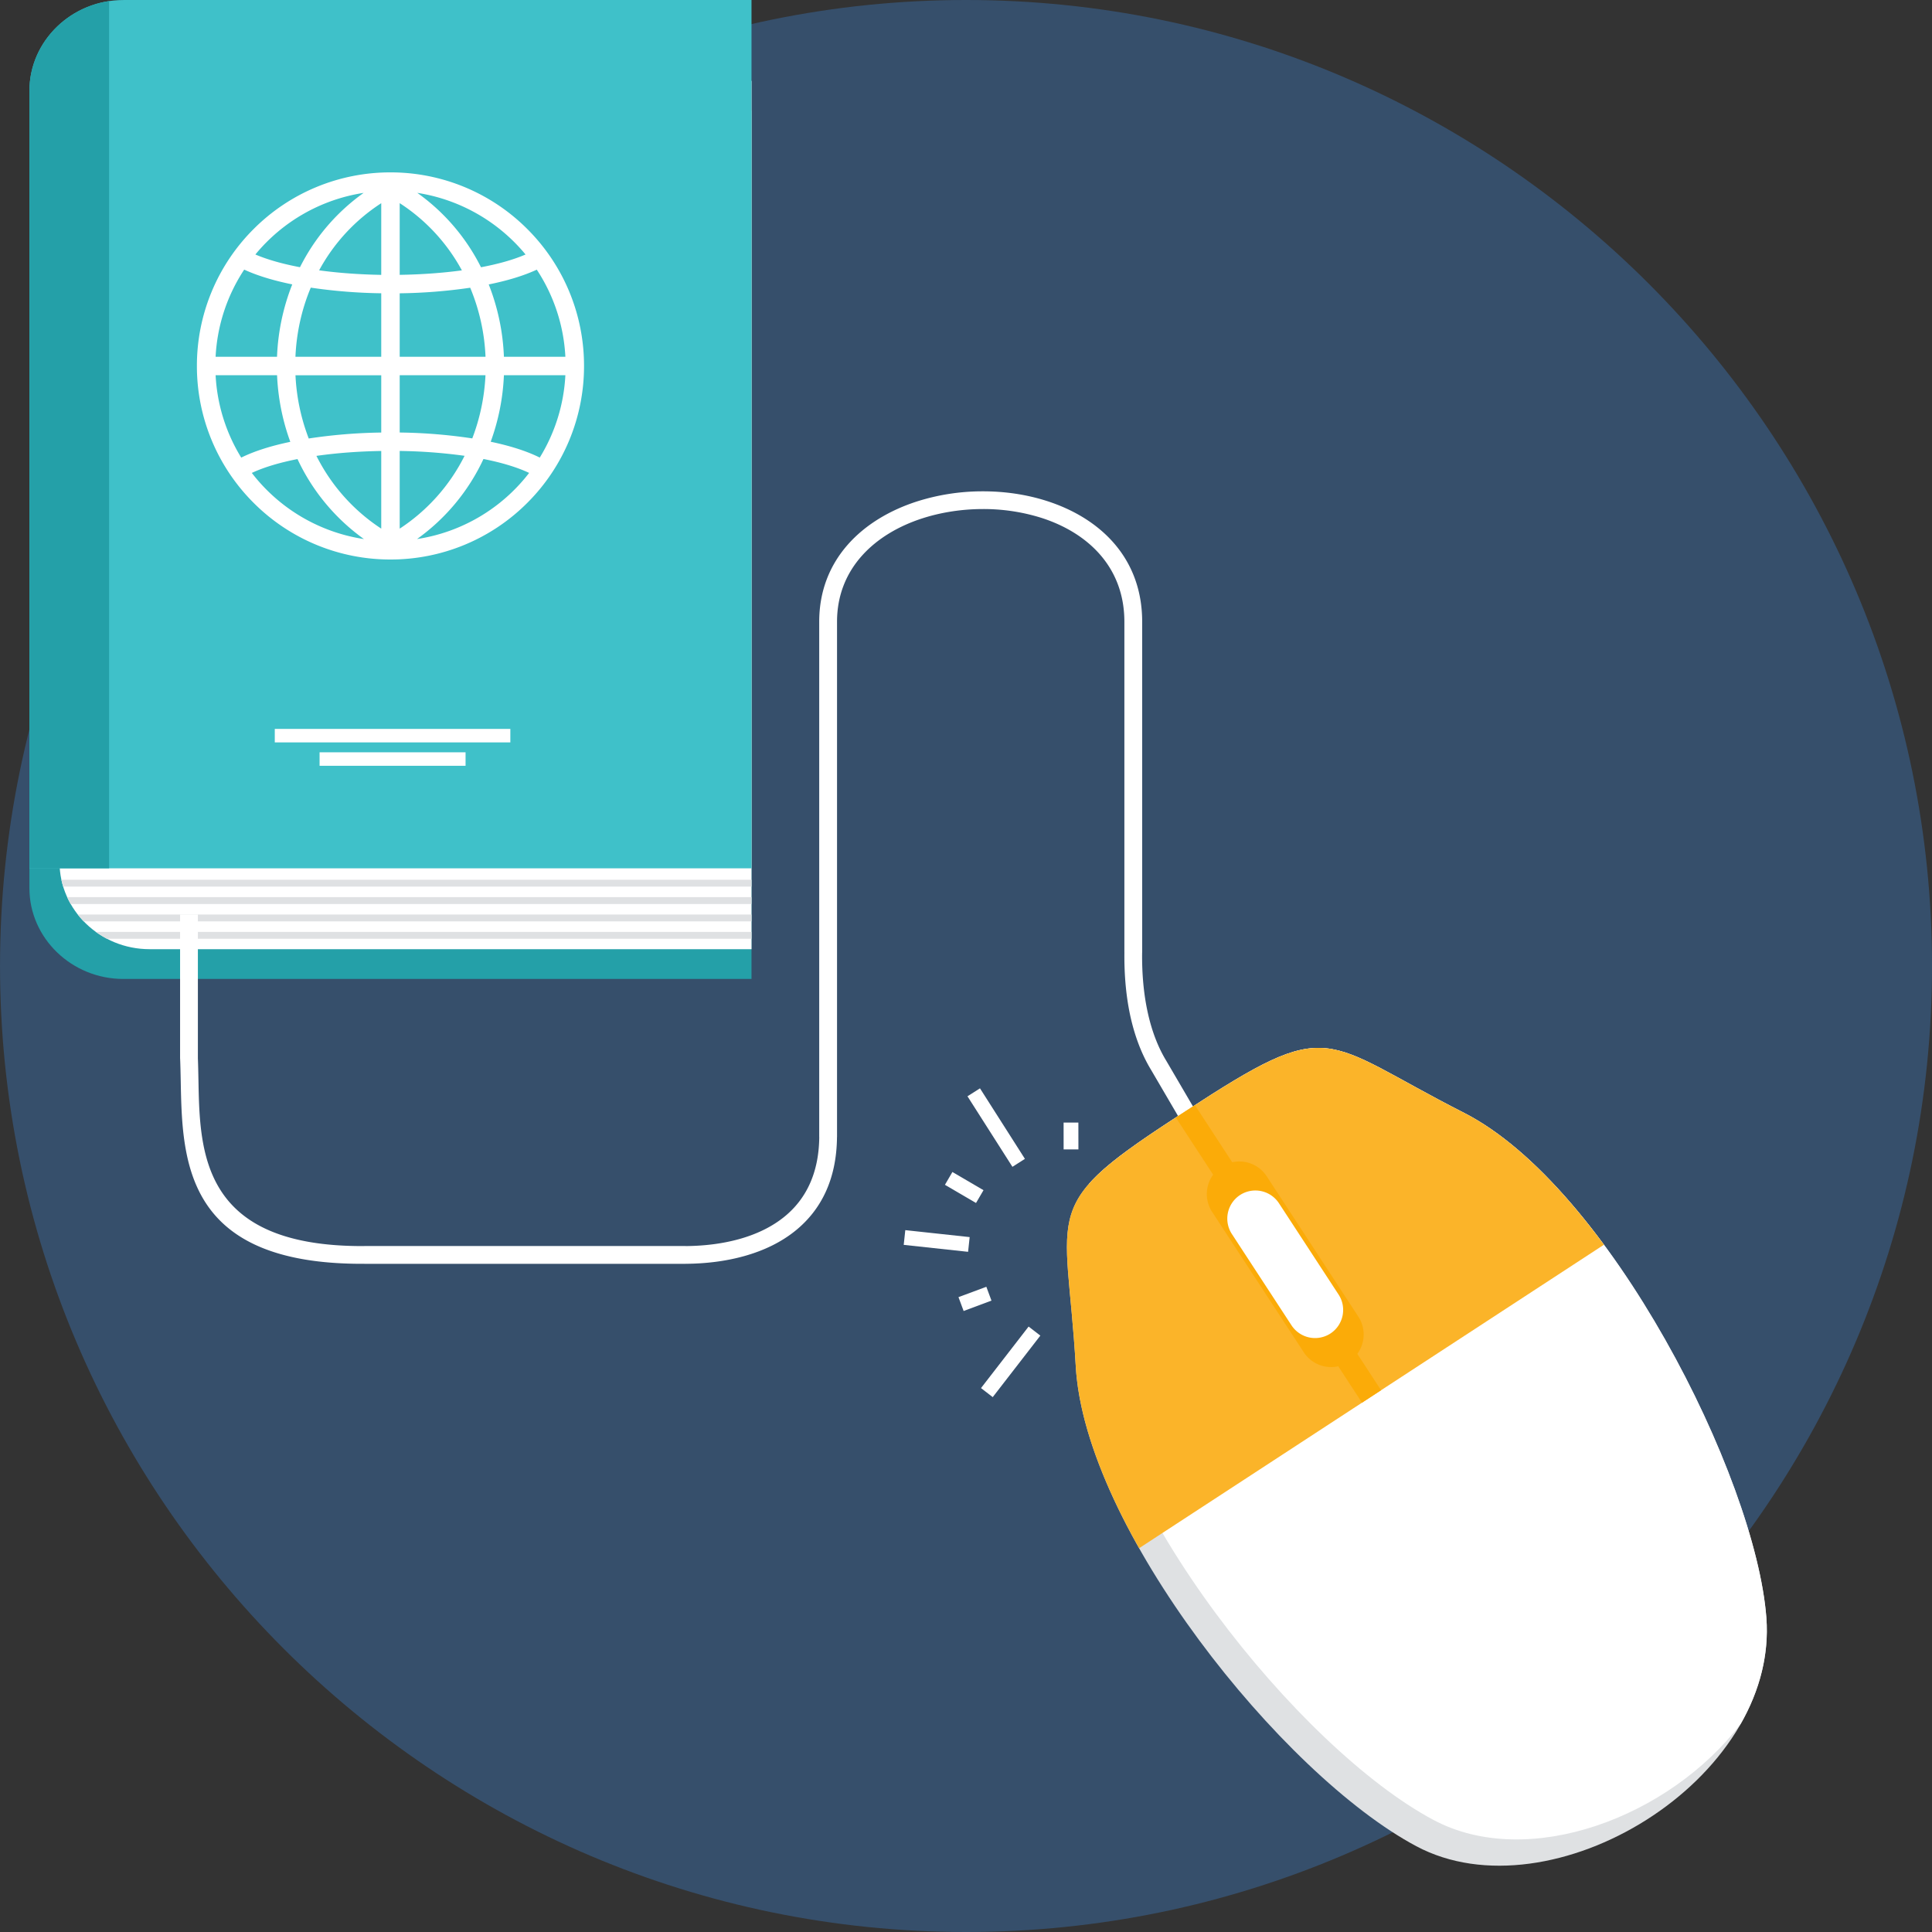 <svg width="85" height="85" fill="none" xmlns="http://www.w3.org/2000/svg"><rect width="100%" height="100%" fill="#333333" stroke="none"/><g clip-path="url(#clip0)"><path d="M42.501 85c23.408 0 42.5-19.092 42.5-42.5S65.909 0 42.5 0 .001 19.092.001 42.5 19.093 85 42.501 85z" fill="#364F6B"/><path d="M5.427 4.87h27.636v38.2H5.427c-2.273 0-4.133-1.797-4.133-3.994V8.864c0-2.197 1.86-3.994 4.133-3.994z" fill="#24A0A8"/><path d="M6.579 3.558h26.485V41.76H6.579c-2.178 0-3.96-1.722-3.96-3.828V7.387c0-2.106 1.782-3.829 3.96-3.829z" fill="#fff"/><path d="M5.427 0h27.636v38.202H1.294V3.995c0-2.197 1.86-3.994 4.133-3.994z" fill="#3FC1C9"/><path d="M4.8 38.202H1.295V3.995C1.295 2.005 2.822.341 4.8.047v38.155z" fill="#24A0A8"/><path d="M4.218 41h28.845v.302H4.707a4.157 4.157 0 01-.49-.302zm28.845-2.294v.302H2.78c-.03-.1-.056-.2-.078-.302h30.362zm0 .764v.303H3.11a3.745 3.745 0 01-.155-.303h30.108zm0 .765v.302H3.684a4.025 4.025 0 01-.263-.302h29.642z" fill="#DFE1E3"/><path d="M12.09 32.069h10.363v.594H12.089v-.594zm1.969 1.029h6.424v.593H14.06v-.593z" fill="#fff"/><path d="M8.706 40.235v6.33c.012.297.018.627.025.966.06 3.185.139 7.331 7.296 7.291l.002-.002h14.134v.002c1.58-.01 3.23-.366 4.376-1.315.895-.74 1.49-1.858 1.505-3.481h-.002v-22.67c0-2.74 1.895-4.52 4.306-5.296a9.525 9.525 0 012.871-.444c.98-.003 1.959.14 2.859.432 2.348.76 4.173 2.515 4.173 5.307v14.549l-.002.004c-.012.939.069 1.847.256 2.68.173.77.436 1.473.802 2.075l.003.005 3.082 5.268-.672.394-3.082-5.267c-.41-.677-.704-1.458-.895-2.303-.2-.892-.285-1.859-.274-2.856h-.001V27.356c0-2.393-1.587-3.903-3.628-4.565a8.491 8.491 0 00-2.62-.395c-.9.003-1.8.14-2.633.407-2.106.679-3.761 2.21-3.761 4.553v22.67l-.002.003c-.017 1.89-.723 3.202-1.786 4.082-1.302 1.077-3.133 1.48-4.872 1.491l-.002.002H16.029v-.002c-7.925.045-8.011-4.538-8.078-8.058-.007-.326-.013-.644-.026-.962l-.002-.017v-6.329h.783zm8.473-32.651a8.49 8.49 0 016.022 2.494 8.49 8.49 0 012.494 6.022 8.492 8.492 0 01-2.494 6.022 8.49 8.49 0 01-6.022 2.494 8.49 8.49 0 01-6.022-2.494A8.49 8.49 0 018.663 16.1a8.49 8.49 0 012.494-6.022 8.49 8.49 0 016.022-2.494zm6.1 13.222c-.537-.254-1.226-.458-2.008-.612a9.004 9.004 0 01-2.924 3.522 7.685 7.685 0 004.933-2.91zm-7.268 2.91a9.01 9.01 0 01-2.922-3.519c-.782.154-1.471.357-2.01.61a7.683 7.683 0 004.933 2.91zm-5.398-3.583c.58-.288 1.32-.519 2.159-.694a9.738 9.738 0 01-.582-2.93H9.486a7.668 7.668 0 001.127 3.624zm-1.128-4.436h2.703a9.668 9.668 0 01.67-3.185c-.812-.165-1.535-.382-2.114-.65a7.654 7.654 0 00-1.258 3.835h-.001zm1.752-4.5c.54.23 1.21.417 1.96.559.044-.085.088-.17.134-.254a8.925 8.925 0 012.668-3.016 7.685 7.685 0 00-4.763 2.71zm7.122-2.712a8.923 8.923 0 012.803 3.273c.753-.142 1.423-.329 1.96-.561a7.709 7.709 0 00-4.763-2.712zm5.257 3.379c-.577.268-1.3.486-2.114.65a9.678 9.678 0 01.668 3.183h2.704a7.668 7.668 0 00-1.258-3.833zm1.257 4.645H22.17a9.722 9.722 0 01-.581 2.926c.84.176 1.582.408 2.158.697a7.664 7.664 0 001.127-3.623zm-7.288-7.57v3.153c.944-.015 1.876-.08 2.736-.197l-.004-.007a8.13 8.13 0 00-2.732-2.95zm0 3.965v2.793h3.776a8.841 8.841 0 00-.674-3.038 23.35 23.35 0 01-3.102.245zm0 3.605v2.52a23.14 23.14 0 013.193.259c.342-.89.536-1.831.581-2.779h-3.774zm0 3.331v3.418a8.221 8.221 0 002.854-3.204 22.907 22.907 0 00-2.854-.214zm-.812 3.418v-3.417c-.986.016-1.96.088-2.852.216.035.068.07.137.107.205a8.218 8.218 0 002.746 2.996zm0-4.23V16.51H13a8.9 8.9 0 00.583 2.782 23.24 23.24 0 013.19-.262zm0-3.331v-2.794a23.375 23.375 0 01-3.1-.248c-.406.966-.63 2-.675 3.042h3.775zm0-3.606V8.94a8.13 8.13 0 00-2.731 2.95l-.002.003c.86.118 1.791.184 2.734.2z" fill="#fff"/><path d="M62.31 81.225c-5.92-3.158-14.576-13.996-14.981-21.113-.406-7.117-1.74-6.995 4.846-11.233 6.48-4.232 5.88-3.152 12.233.081 6.353 3.234 12.829 15.986 13.305 22.21.546 7.157-9.482 13.214-15.403 10.055z" fill="#DFE1E3"/><path d="M47.913 52.08c.766-.87 2.078-1.796 4.261-3.202 6.481-4.231 5.88-3.152 12.234.081 6.353 3.235 12.83 15.986 13.304 22.21.126 1.645-.308 3.232-1.122 4.663-3.113 4.104-9.344 6.468-13.527 4.236-5.928-3.163-14.595-14.014-15-21.14-.21-3.688-.669-5.434-.15-6.849z" fill="#fff"/><path d="M50.116 68.115c-1.583-2.8-2.651-5.612-2.787-8.004-.406-7.117-1.74-6.994 4.846-11.233 6.48-4.231 5.88-3.152 12.233.081 2.115 1.077 4.243 3.209 6.16 5.803L50.116 68.115z" fill="#FBB429"/><path d="M52.571 48.62l8.19 12.544-.839.548-8.191-12.546.443-.288.397-.258z" fill="#FBAB08"/><path d="M53.743 51.331a1.439 1.439 0 011.985.418l4.035 6.18c.432.66.244 1.554-.416 1.985a1.438 1.438 0 01-1.985-.417l-4.035-6.18a1.44 1.44 0 01.416-1.986z" fill="#FBAB08"/><path d="M54.556 52.577a1.24 1.24 0 011.712.36l2.625 4.02c.372.57.21 1.34-.36 1.712a1.24 1.24 0 01-1.712-.36l-2.625-4.02a1.24 1.24 0 01.36-1.712zm-11.615.349l-1.368-.799.329-.564 1.368.8-.329.563zm1.602-1.59l-1.978-3.104.55-.35 1.977 3.103-.549.35zm2.252-.767l-.001-1.18h.65l.002 1.18h-.65zm-1.024 8.192l-2.095 2.707-.516-.398 2.095-2.707.516.398zm-2.15-1.539l-1.225.457-.227-.61 1.226-.456.226.61zm-1.029-2.147l-2.832-.306.069-.648 2.832.306-.069.648z" fill="#fff"/></g><defs><clipPath id="clip0"><path fill="#fff" d="M0 0h85v85H0z"/></clipPath></defs></svg>